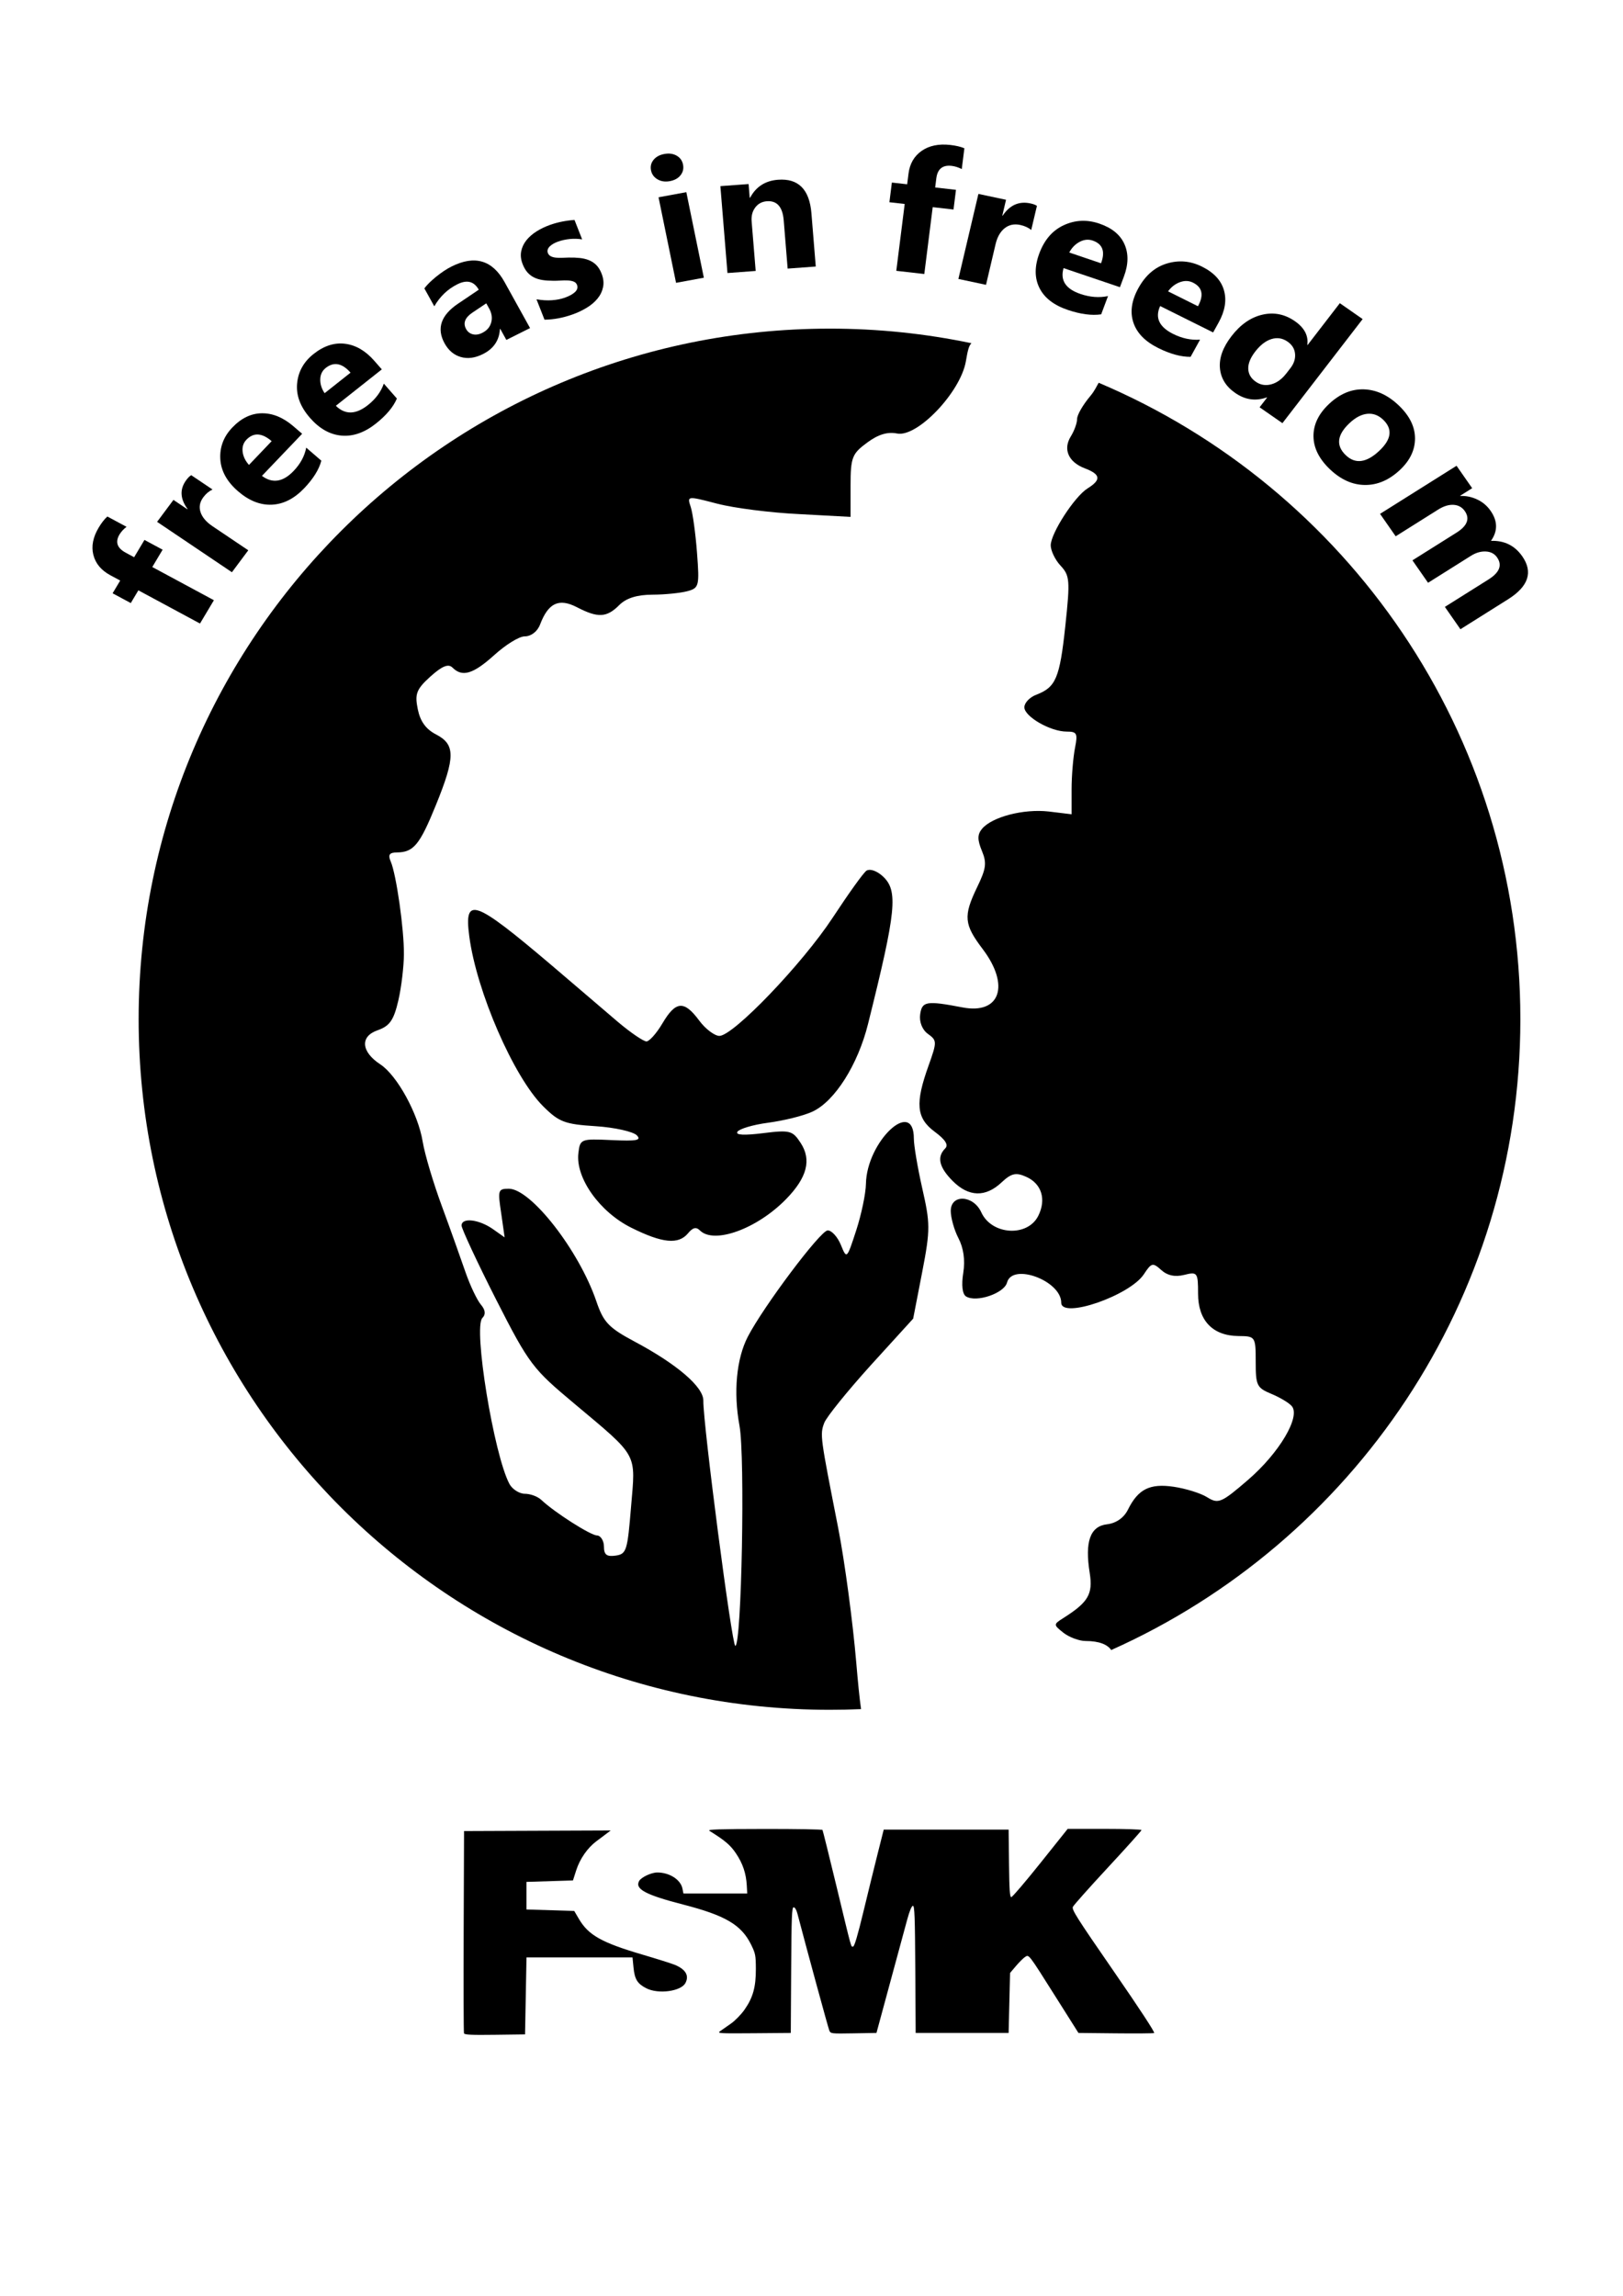 <?xml version="1.0" encoding="UTF-8" standalone="no"?>
<!-- Created with Inkscape (http://www.inkscape.org/) -->

<svg
   xmlns:dc="http://purl.org/dc/elements/1.1/"
   xmlns:cc="http://creativecommons.org/ns#"
   xmlns:rdf="http://www.w3.org/1999/02/22-rdf-syntax-ns#"
   xmlns:svg="http://www.w3.org/2000/svg"
   xmlns="http://www.w3.org/2000/svg"
   xmlns:sodipodi="http://sodipodi.sourceforge.net/DTD/sodipodi-0.dtd"
   xmlns:inkscape="http://www.inkscape.org/namespaces/inkscape"
   width="744.094"
   height="1052.362"
   id="svg3368"
   version="1.1"
   inkscape:version="0.48.4 r9939"
   sodipodi:docname="New document 2">
  <defs
     id="defs3370">
    <filter
       color-interpolation-filters="sRGB"
       inkscape:menu-tooltip="Invert colors"
       inkscape:menu="Color"
       height="1"
       width="1"
       y="0"
       x="0"
       inkscape:label="Invert"
       id="filter14708">
      <feColorMatrix
         result="fbSourceGraphic"
         values="1"
         type="saturate"
         id="feColorMatrix14710" />
      <feColorMatrix
         values="-1 0 0 0 1 0 -1 0 0 1 0 0 -1 0 1 0 0 0 1 0 "
         in="fbSourceGraphic"
         id="feColorMatrix14712"
         result="fbSourceGraphic" />
      <feColorMatrix
         result="fbSourceGraphicAlpha"
         in="fbSourceGraphic"
         values="0 0 0 -1 0 0 0 0 -1 0 0 0 0 -1 0 0 0 0 1 0"
         id="feColorMatrix3369" />
      <feColorMatrix
         id="feColorMatrix3371"
         type="saturate"
         values="1"
         result="fbSourceGraphic"
         in="fbSourceGraphic" />
      <feColorMatrix
         id="feColorMatrix3373"
         in="fbSourceGraphic"
         values="-1 0 0 0 1 0 -1 0 0 1 0 0 -1 0 1 0 0 0 1 0 "
         result="fbSourceGraphic" />
      <feColorMatrix
         result="fbSourceGraphicAlpha"
         in="fbSourceGraphic"
         values="0 0 0 -1 0 0 0 0 -1 0 0 0 0 -1 0 0 0 0 1 0"
         id="feColorMatrix3375" />
      <feColorMatrix
         id="feColorMatrix3377"
         type="saturate"
         values="1"
         result="fbSourceGraphic"
         in="fbSourceGraphic" />
      <feColorMatrix
         id="feColorMatrix3379"
         in="fbSourceGraphic"
         values="-1 0 0 0 1 0 -1 0 0 1 0 0 -1 0 1 0 0 0 1 0 "
         result="fbSourceGraphic" />
      <feColorMatrix
         result="fbSourceGraphicAlpha"
         in="fbSourceGraphic"
         values="0 0 0 -1 0 0 0 0 -1 0 0 0 0 -1 0 0 0 0 1 0"
         id="feColorMatrix3381" />
      <feColorMatrix
         id="feColorMatrix3383"
         type="saturate"
         values="1"
         result="fbSourceGraphic"
         in="fbSourceGraphic" />
      <feColorMatrix
         id="feColorMatrix3385"
         in="fbSourceGraphic"
         values="-1 0 0 0 1 0 -1 0 0 1 0 0 -1 0 1 0 0 0 1 0 "
         result="fbSourceGraphic" />
      <feColorMatrix
         result="fbSourceGraphicAlpha"
         in="fbSourceGraphic"
         values="0 0 0 -1 0 0 0 0 -1 0 0 0 0 -1 0 0 0 0 1 0"
         id="feColorMatrix3387" />
      <feColorMatrix
         id="feColorMatrix3389"
         type="saturate"
         values="1"
         result="fbSourceGraphic"
         in="fbSourceGraphic" />
      <feColorMatrix
         id="feColorMatrix3391"
         in="fbSourceGraphic"
         values="-1 0 0 0 1 0 -1 0 0 1 0 0 -1 0 1 0 0 0 1 0 "
         result="fbSourceGraphic" />
      <feColorMatrix
         result="fbSourceGraphicAlpha"
         in="fbSourceGraphic"
         values="0 0 0 -1 0 0 0 0 -1 0 0 0 0 -1 0 0 0 0 1 0"
         id="feColorMatrix3399" />
      <feColorMatrix
         id="feColorMatrix3401"
         type="saturate"
         values="1"
         result="fbSourceGraphic"
         in="fbSourceGraphic" />
      <feColorMatrix
         id="feColorMatrix3403"
         in="fbSourceGraphic"
         values="-1 0 0 0 1 0 -1 0 0 1 0 0 -1 0 1 0 0 0 1 0 " />
    </filter>
  </defs>
  <sodipodi:namedview
     id="base"
     pagecolor="#ffffff"
     bordercolor="#666666"
     borderopacity="1.0"
     inkscape:pageopacity="0.0"
     inkscape:pageshadow="2"
     inkscape:zoom="0.35"
     inkscape:cx="375"
     inkscape:cy="520"
     inkscape:document-units="px"
     inkscape:current-layer="layer1"
     showgrid="false"
     inkscape:window-width="1863"
     inkscape:window-height="1056"
     inkscape:window-x="57"
     inkscape:window-y="24"
     inkscape:window-maximized="1" />
  <g
     inkscape:label="Layer 1"
     inkscape:groupmode="layer"
     id="layer1">
    <g
       id="g3348"
       transform="matrix(10.191,0,0,10.191,-5277.245,-2734.004)">
      <path
         inkscape:export-ydpi="300"
         inkscape:export-xdpi="300"
         inkscape:export-filename="G:\GLUG\FSMK\Camp 14.07 \tshirts\FINALFINAL.png"
         transform="matrix(0.149,0,0,0.149,601.777,264.886)"
         style="fill:#000000;fill-opacity:1;filter:url(#filter14708)"
         d="m -423.282,636.566 c -0.117,-0.306 -0.162,-14.171 -0.099,-30.811 l 0.114,-30.254 22.142,-0.088 22.143,-0.088 -1.277,0.965 c -0.703,0.531 -2.082,1.565 -3.066,2.3 -2.669,1.992 -4.968,5.304 -6.073,8.75 l -0.984,3.069 -7.015,0.219 -7.015,0.219 0,4.165 0,4.166 7.205,0.219 7.205,0.219 1.415,2.412 c 2.87,4.893 6.862,7.14 19.074,10.739 4.483,1.321 8.923,2.72 9.866,3.109 3.304,1.362 4.414,3.266 3.213,5.511 -1.343,2.51 -8.181,3.425 -11.794,1.578 -2.709,-1.384 -3.52,-2.7 -3.874,-6.282 l -0.3,-3.036 -16.004,0 -16.004,0 -0.219,11.619 -0.219,11.619 -9.109,0.118 c -7.048,0.091 -9.157,0 -9.321,-0.438 z m 77.327,-0.651 c 0.561,-0.393 2.034,-1.424 3.274,-2.29 1.24,-0.866 3.083,-2.756 4.095,-4.199 2.56,-3.649 3.45,-6.851 3.426,-12.324 -0.018,-4.095 -0.129,-4.659 -1.437,-7.316 -2.943,-5.978 -7.742,-8.804 -20.585,-12.118 -11.278,-2.911 -14.531,-4.651 -13.232,-7.078 0.599,-1.119 3.673,-2.572 5.461,-2.581 3.665,-0.021 7.066,2.131 7.616,4.817 l 0.313,1.528 9.628,0 9.628,0 -0.132,-2.412 c -0.199,-3.652 -1.208,-6.647 -3.268,-9.701 -1.706,-2.529 -3.262,-3.85 -8.039,-6.825 -0.658,-0.41 2.915,-0.528 16.564,-0.548 9.572,-0.015 17.492,0.123 17.601,0.303 0.109,0.181 2.008,7.827 4.22,16.99 4.798,19.878 4.333,18.196 5.032,18.196 0.381,0 1.401,-3.448 3.08,-10.414 1.38,-5.727 3.33,-13.669 4.333,-17.648 l 1.823,-7.235 18.854,0 18.854,0 0.118,10.194 c 0.092,7.997 0.24,10.194 0.686,10.194 0.313,0 4.273,-4.637 8.801,-10.304 l 8.232,-10.304 11.141,0 c 6.128,0 11.141,0.165 11.141,0.368 0,0.202 -4.559,5.283 -10.131,11.29 -5.572,6.008 -10.333,11.352 -10.579,11.877 -0.394,0.84 1.088,3.178 12.309,19.422 7.888,11.419 12.55,18.546 12.216,18.675 -0.297,0.114 -5.56,0.155 -11.695,0.09 l -11.154,-0.117 -6.922,-10.962 c -8.349,-13.22 -7.997,-12.767 -9.248,-11.937 -0.523,0.347 -1.744,1.567 -2.714,2.71 l -1.763,2.078 -0.219,9.055 -0.219,9.055 -14.031,0 -14.031,0 -0.114,-19.183 c -0.095,-15.882 -0.217,-19.183 -0.714,-19.183 -0.387,0 -1.013,1.517 -1.763,4.275 -0.64,2.351 -2.982,10.983 -5.205,19.183 l -4.042,14.908 -6.91,0.121 c -6.826,0.12 -6.915,0.109 -7.334,-0.877 -0.329,-0.775 -6.644,-23.916 -9.635,-35.308 -0.292,-1.111 -0.746,-1.863 -1.125,-1.863 -0.544,0 -0.653,2.737 -0.75,18.964 l -0.114,18.964 -11.181,0.091 c -10.447,0.085 -11.114,0.044 -10.161,-0.624 z"
         id="path4271-9-5-9-6-9"
         inkscape:connector-curvature="0" />
      <path
         inkscape:export-ydpi="300"
         inkscape:export-xdpi="300"
         inkscape:export-filename="G:\GLUG\FSMK\Camp 14.07 \tshirts\FINALFINAL.png"
         id="path3367"
         d="m 555.165,283.058 c -17.16,0 -31.094,13.902 -31.094,31.062 0,17.16 13.933,31.062 31.094,31.062 0.473,0 0.938,-0.01 1.406,-0.031 -0.074,-0.517 -0.136,-1.158 -0.219,-2.125 -0.15,-1.756 -0.507,-4.471 -0.812,-6.031 -0.8,-4.082 -0.828,-4.185 -0.625,-4.719 0.101,-0.267 1.05,-1.438 2.094,-2.594 l 1.906,-2.094 0.406,-2.094 c 0.377,-1.941 0.355,-2.208 0,-3.781 -0.21,-0.931 -0.375,-1.917 -0.375,-2.219 0,-1.873 -2.122,0.125 -2.156,2.031 -0.008,0.438 -0.204,1.378 -0.438,2.094 -0.421,1.291 -0.425,1.302 -0.688,0.656 -0.146,-0.358 -0.411,-0.656 -0.594,-0.656 -0.323,0 -2.893,3.427 -3.594,4.781 -0.512,0.99 -0.653,2.497 -0.375,4 0.258,1.391 0.097,9.906 -0.188,9.906 -0.15,0 -1.451,-9.984 -1.438,-11.031 0.008,-0.621 -1.2,-1.647 -3.094,-2.656 -1.18,-0.629 -1.401,-0.879 -1.719,-1.812 -0.778,-2.283 -2.944,-5.062 -3.938,-5.062 -0.493,0 -0.497,0.074 -0.344,1.094 l 0.156,1.094 -0.531,-0.375 c -0.62,-0.434 -1.406,-0.533 -1.406,-0.156 0,0.139 0.706,1.659 1.562,3.344 1.485,2.921 1.658,3.113 3.5,4.656 2.925,2.452 2.767,2.198 2.562,4.656 -0.162,1.947 -0.197,2.118 -0.688,2.188 -0.405,0.058 -0.531,-0.034 -0.531,-0.406 0,-0.269 -0.157,-0.5 -0.312,-0.5 -0.285,0 -1.918,-1.043 -2.5,-1.594 -0.172,-0.163 -0.504,-0.281 -0.75,-0.281 -0.246,0 -0.564,-0.207 -0.688,-0.438 -0.702,-1.311 -1.639,-7.048 -1.219,-7.469 0.153,-0.153 0.144,-0.351 -0.062,-0.594 -0.174,-0.203 -0.483,-0.852 -0.688,-1.438 -0.204,-0.585 -0.677,-1.928 -1.062,-2.969 -0.385,-1.04 -0.779,-2.352 -0.875,-2.938 -0.207,-1.255 -1.151,-2.974 -1.906,-3.469 -0.859,-0.563 -0.922,-1.253 -0.125,-1.531 0.545,-0.19 0.73,-0.446 0.938,-1.344 0.141,-0.609 0.246,-1.542 0.25,-2.062 0.01,-1.144 -0.344,-3.616 -0.594,-4.188 -0.135,-0.31 -0.048,-0.404 0.281,-0.406 0.753,-0.006 1.029,-0.353 1.75,-2.125 0.891,-2.19 0.873,-2.736 0,-3.188 -0.459,-0.237 -0.705,-0.598 -0.812,-1.125 -0.137,-0.674 -0.082,-0.888 0.562,-1.469 0.536,-0.483 0.815,-0.591 1,-0.406 0.434,0.434 0.92,0.3 1.875,-0.562 0.504,-0.455 1.112,-0.844 1.375,-0.844 0.281,0 0.567,-0.213 0.688,-0.531 0.37,-0.973 0.847,-1.2 1.656,-0.781 0.944,0.488 1.337,0.476 1.906,-0.094 0.323,-0.323 0.813,-0.467 1.5,-0.469 0.553,-0.002 1.256,-0.074 1.562,-0.156 0.53,-0.142 0.55,-0.233 0.438,-1.719 -0.065,-0.859 -0.191,-1.784 -0.281,-2.062 -0.164,-0.505 -0.189,-0.515 1.188,-0.156 0.759,0.198 2.419,0.409 3.688,0.469 l 2.312,0.125 0,-1.406 c 0,-1.287 0.076,-1.439 0.75,-1.938 0.499,-0.369 0.915,-0.491 1.344,-0.406 0.912,0.18 2.856,-1.862 3.094,-3.25 0.08,-0.468 0.128,-0.694 0.25,-0.812 -2.062,-0.431 -4.185,-0.656 -6.375,-0.656 z m 12.094,2.438 c -0.098,0.171 -0.189,0.373 -0.375,0.594 -0.325,0.386 -0.594,0.844 -0.594,1.031 0,0.187 -0.131,0.54 -0.281,0.781 -0.363,0.582 -0.11,1.158 0.625,1.438 0.72,0.274 0.75,0.516 0.125,0.906 -0.584,0.365 -1.656,2.019 -1.656,2.562 0,0.222 0.188,0.638 0.438,0.906 0.418,0.451 0.441,0.643 0.219,2.719 -0.253,2.358 -0.428,2.757 -1.312,3.094 -0.298,0.113 -0.531,0.368 -0.531,0.562 0,0.416 1.168,1.094 1.906,1.094 0.45,0 0.504,0.072 0.375,0.719 -0.081,0.406 -0.156,1.257 -0.156,1.875 l 0,1.125 -1.031,-0.125 c -1.133,-0.128 -2.553,0.243 -3,0.781 -0.216,0.261 -0.206,0.502 0,1 0.225,0.543 0.179,0.802 -0.219,1.625 -0.63,1.304 -0.587,1.675 0.25,2.781 1.241,1.64 0.783,2.949 -0.906,2.625 -1.633,-0.313 -1.823,-0.275 -1.906,0.312 -0.047,0.33 0.087,0.688 0.344,0.875 0.41,0.3 0.424,0.341 0.031,1.438 -0.602,1.681 -0.557,2.349 0.281,2.969 0.477,0.353 0.629,0.59 0.469,0.75 -0.384,0.384 -0.276,0.849 0.344,1.469 0.716,0.716 1.473,0.734 2.188,0.062 0.452,-0.425 0.66,-0.462 1.125,-0.25 0.686,0.312 0.898,1.015 0.531,1.75 -0.48,0.963 -2.096,0.867 -2.562,-0.156 -0.357,-0.784 -1.377,-0.833 -1.375,-0.062 6.8e-4,0.293 0.15,0.847 0.344,1.219 0.229,0.439 0.311,0.983 0.219,1.562 -0.089,0.555 -0.042,0.959 0.125,1.062 0.466,0.288 1.718,-0.142 1.844,-0.625 0.235,-0.9 2.438,-0.082 2.438,0.906 0,0.747 3.087,-0.317 3.719,-1.281 0.34,-0.518 0.401,-0.531 0.781,-0.188 0.275,0.249 0.619,0.322 1.031,0.219 0.594,-0.149 0.625,-0.109 0.625,0.844 0,1.193 0.643,1.894 1.812,1.906 0.761,0.008 0.781,0.014 0.781,1.156 0,1.056 0.045,1.171 0.688,1.438 0.386,0.16 0.807,0.406 0.938,0.562 0.392,0.472 -0.552,2.089 -1.969,3.312 -1.207,1.042 -1.341,1.095 -1.844,0.781 -0.296,-0.185 -0.969,-0.39 -1.5,-0.469 -1.075,-0.159 -1.602,0.102 -2.062,1.031 -0.183,0.368 -0.534,0.609 -0.938,0.656 -0.764,0.089 -1.006,0.785 -0.781,2.188 0.154,0.964 -0.074,1.324 -1.188,2.031 -0.445,0.282 -0.451,0.299 0,0.656 0.252,0.2 0.71,0.375 1,0.375 0.623,0 0.989,0.162 1.156,0.406 10.85,-4.847 18.406,-15.723 18.406,-28.375 0,-12.87 -7.817,-23.908 -18.969,-28.625 z m -10.281,21.906 c -0.053,-0.002 -0.121,0.01 -0.156,0.031 -0.139,0.086 -0.815,1.037 -1.531,2.125 -1.375,2.088 -4.47,5.311 -5.094,5.312 -0.203,3.4e-4 -0.618,-0.297 -0.906,-0.688 -0.682,-0.922 -1.058,-0.888 -1.656,0.125 -0.269,0.455 -0.592,0.812 -0.719,0.812 -0.127,0 -0.704,-0.387 -1.281,-0.875 -0.577,-0.488 -1.926,-1.652 -3,-2.562 -3.496,-2.964 -3.93,-3.108 -3.688,-1.281 0.329,2.481 1.995,6.307 3.312,7.625 0.722,0.722 0.981,0.817 2.375,0.906 0.857,0.055 1.683,0.246 1.844,0.406 0.231,0.231 -0.005,0.271 -1.125,0.219 -1.39,-0.065 -1.425,-0.055 -1.5,0.594 -0.128,1.112 0.959,2.638 2.375,3.344 1.408,0.702 2.129,0.773 2.562,0.25 0.21,-0.253 0.36,-0.296 0.531,-0.125 0.632,0.632 2.563,-0.064 3.875,-1.406 0.944,-0.966 1.158,-1.766 0.656,-2.531 -0.361,-0.551 -0.47,-0.59 -1.688,-0.438 -0.844,0.105 -1.25,0.089 -1.156,-0.062 0.08,-0.129 0.692,-0.316 1.375,-0.406 0.683,-0.091 1.581,-0.305 2,-0.5 1.014,-0.471 2.047,-2.122 2.5,-3.938 1.273,-5.104 1.373,-6.008 0.656,-6.656 -0.189,-0.171 -0.402,-0.274 -0.562,-0.281 z"
         style="fill:#000000;fill-opacity:1;fill-rule:nonzero"
         inkscape:connector-curvature="0" />
      <g
         inkscape:export-ydpi="300"
         inkscape:export-xdpi="300"
         inkscape:export-filename="G:\GLUG\FSMK\Camp 14.07 \tshirts\FINALFINAL.png"
         transform="matrix(0,0.95,-1,0,882.824,-209.751)"
         id="text6205-3"
         style="font-size:8.252px;font-style:normal;font-variant:normal;font-weight:normal;font-stretch:normal;text-align:center;line-height:125%;letter-spacing:0px;word-spacing:0px;text-anchor:middle;fill:#000000;fill-opacity:1;stroke:none;font-family:Segoe UI;-inkscape-font-specification:Segoe UI">
        <path
           inkscape:connector-curvature="0"
           id="path6534"
           style="font-weight:bold;-inkscape-font-specification:Segoe UI Bold"
           d="m 528.13,359.297 c 0.111,0.137 0.232,0.242 0.362,0.317 0.355,0.201 0.642,0.109 0.861,-0.276 l 0.217,-0.382 -0.82,-0.465 0.463,-0.817 0.82,0.465 1.572,-2.772 1.104,0.626 -1.572,2.772 0.603,0.342 -0.463,0.817 -0.603,-0.342 -0.252,0.445 c -0.232,0.409 -0.552,0.663 -0.96,0.762 -0.408,0.099 -0.841,0.019 -1.299,-0.241 -0.224,-0.127 -0.398,-0.257 -0.521,-0.388 z" />
        <path
           inkscape:connector-curvature="0"
           id="path6536"
           style="font-weight:bold;-inkscape-font-specification:Segoe UI Bold"
           d="m 526.363,355.43 c 0.077,0.156 0.198,0.294 0.365,0.412 0.226,0.16 0.461,0.202 0.705,0.127 0.244,-0.075 0.468,-0.256 0.669,-0.54 l 1.139,-1.608 1.039,0.736 -2.386,3.366 -1.039,-0.736 0.443,-0.625 -0.013,-0.009 c -0.487,0.339 -0.945,0.358 -1.372,0.055 -0.11,-0.078 -0.186,-0.151 -0.228,-0.221 z" />
        <path
           inkscape:connector-curvature="0"
           id="path6538"
           style="font-weight:bold;-inkscape-font-specification:Segoe UI Bold"
           d="m 523.725,351.397 1.993,1.809 c 0.371,-0.472 0.293,-0.948 -0.234,-1.426 -0.336,-0.305 -0.704,-0.494 -1.103,-0.566 l 0.618,-0.68 c 0.42,0.105 0.855,0.363 1.307,0.773 0.493,0.448 0.752,0.932 0.776,1.453 0.024,0.521 -0.186,1.026 -0.63,1.515 -0.46,0.507 -0.972,0.775 -1.536,0.804 -0.563,0.029 -1.06,-0.151 -1.489,-0.541 -0.445,-0.404 -0.67,-0.85 -0.673,-1.335 -0.003,-0.486 0.201,-0.955 0.612,-1.409 z m 0.349,1.372 c -0.397,0.438 -0.419,0.817 -0.065,1.138 0.151,0.137 0.339,0.193 0.563,0.168 0.224,-0.025 0.433,-0.12 0.627,-0.286 z" />
        <path
           inkscape:connector-curvature="0"
           id="path6540"
           style="font-weight:bold;-inkscape-font-specification:Segoe UI Bold"
           d="m 520.676,347.813 1.723,2.068 c 0.433,-0.417 0.421,-0.898 -0.035,-1.445 -0.291,-0.349 -0.629,-0.586 -1.014,-0.713 l 0.706,-0.588 c 0.401,0.162 0.797,0.478 1.187,0.946 0.427,0.512 0.616,1.027 0.568,1.546 -0.048,0.519 -0.326,0.99 -0.834,1.413 -0.526,0.439 -1.07,0.633 -1.632,0.584 -0.562,-0.049 -1.029,-0.297 -1.4,-0.742 -0.385,-0.462 -0.546,-0.934 -0.482,-1.416 0.064,-0.482 0.331,-0.918 0.801,-1.31 z m 0.155,1.407 c -0.454,0.378 -0.528,0.751 -0.222,1.118 0.131,0.157 0.309,0.238 0.534,0.244 0.225,0.006 0.445,-0.059 0.66,-0.196 z" />
        <path
           inkscape:connector-curvature="0"
           id="path6542"
           style="font-weight:bold;-inkscape-font-specification:Segoe UI Bold"
           d="m 518.72,341.144 0.561,1.066 -0.524,0.276 0.008,0.014 c 0.538,0.029 0.933,0.284 1.186,0.764 0.187,0.354 0.233,0.686 0.139,0.995 -0.094,0.309 -0.308,0.552 -0.643,0.728 -0.708,0.373 -1.338,0.169 -1.889,-0.613 l -0.654,-0.922 c -0.399,0.21 -0.485,0.532 -0.257,0.964 0.229,0.435 0.576,0.78 1.042,1.036 l -0.848,0.447 c -0.163,-0.114 -0.348,-0.291 -0.553,-0.531 -0.205,-0.24 -0.367,-0.471 -0.484,-0.694 -0.548,-1.041 -0.303,-1.835 0.735,-2.382 z m -0.925,1.84 -0.246,0.13 0.435,0.618 c 0.24,0.341 0.502,0.437 0.785,0.288 0.128,-0.068 0.21,-0.168 0.245,-0.3 0.035,-0.132 0.013,-0.275 -0.068,-0.427 -0.111,-0.212 -0.275,-0.345 -0.492,-0.401 -0.216,-0.056 -0.436,-0.025 -0.66,0.092 z" />
        <path
           inkscape:connector-curvature="0"
           id="path6544"
           style="font-weight:bold;-inkscape-font-specification:Segoe UI Bold"
           d="m 518.323,340.494 -0.966,0.361 c 0.045,-0.24 0.06,-0.469 0.045,-0.686 -0.015,-0.217 -0.055,-0.412 -0.12,-0.585 -0.079,-0.211 -0.17,-0.367 -0.274,-0.468 -0.104,-0.1 -0.214,-0.128 -0.333,-0.084 -0.075,0.028 -0.128,0.079 -0.158,0.154 -0.03,0.074 -0.047,0.162 -0.052,0.263 -0.005,0.101 -0.004,0.209 0.005,0.323 0.008,0.114 0.012,0.227 0.01,0.336 -4.7e-4,0.175 -0.012,0.334 -0.035,0.476 -0.023,0.142 -0.064,0.269 -0.122,0.381 -0.058,0.112 -0.138,0.211 -0.238,0.295 -0.1,0.085 -0.23,0.157 -0.388,0.216 -0.216,0.081 -0.42,0.103 -0.611,0.067 -0.191,-0.036 -0.366,-0.114 -0.524,-0.234 -0.158,-0.12 -0.298,-0.273 -0.421,-0.458 -0.122,-0.185 -0.224,-0.387 -0.306,-0.606 -0.064,-0.171 -0.116,-0.35 -0.155,-0.536 -0.039,-0.186 -0.066,-0.374 -0.08,-0.564 l 0.921,-0.344 c -0.032,0.184 -0.037,0.37 -0.017,0.559 0.02,0.189 0.062,0.366 0.124,0.532 0.029,0.078 0.064,0.149 0.103,0.213 0.04,0.064 0.083,0.117 0.129,0.16 0.046,0.043 0.096,0.072 0.148,0.086 0.053,0.015 0.106,0.012 0.158,-0.008 0.07,-0.026 0.122,-0.072 0.156,-0.136 0.033,-0.064 0.055,-0.139 0.064,-0.226 0.009,-0.087 0.012,-0.18 0.007,-0.28 -0.004,-0.1 -0.008,-0.2 -0.011,-0.299 -0.004,-0.179 0.003,-0.345 0.02,-0.498 0.017,-0.153 0.053,-0.292 0.107,-0.416 0.054,-0.125 0.131,-0.234 0.23,-0.327 0.1,-0.093 0.232,-0.171 0.395,-0.232 0.229,-0.086 0.443,-0.109 0.643,-0.07 0.199,0.039 0.381,0.121 0.544,0.248 0.164,0.127 0.309,0.289 0.436,0.487 0.127,0.198 0.234,0.412 0.32,0.644 0.159,0.425 0.241,0.843 0.246,1.255 z" />
        <path
           inkscape:connector-curvature="0"
           id="path6546"
           style="font-weight:bold;-inkscape-font-specification:Segoe UI Bold"
           d="m 511.764,334.856 c 0.041,0.211 0.012,0.396 -0.087,0.555 -0.099,0.159 -0.24,0.256 -0.422,0.291 -0.187,0.036 -0.353,-0.001 -0.498,-0.112 -0.145,-0.111 -0.238,-0.273 -0.279,-0.483 -0.042,-0.214 -0.016,-0.398 0.077,-0.555 0.093,-0.156 0.233,-0.253 0.42,-0.289 0.19,-0.037 0.358,-6.3e-4 0.506,0.109 0.147,0.11 0.242,0.271 0.283,0.485 z m 4.571,-1.53 0.243,1.25 -4.05,0.788 -0.243,-1.25 z" />
        <path
           inkscape:connector-curvature="0"
           id="path6548"
           style="font-weight:bold;-inkscape-font-specification:Segoe UI Bold"
           d="m 515.806,328.291 0.098,1.265 -2.286,0.177 c -0.637,0.05 -0.938,0.302 -0.903,0.757 0.017,0.22 0.115,0.394 0.295,0.523 0.18,0.129 0.4,0.183 0.659,0.163 l 2.346,-0.182 0.099,1.269 -4.114,0.319 -0.099,-1.269 0.651,-0.051 -10e-4,-0.016 c -0.524,-0.264 -0.809,-0.685 -0.854,-1.263 -0.071,-0.911 0.459,-1.41 1.589,-1.497 z" />
        <path
           inkscape:connector-curvature="0"
           id="path6550"
           style="font-weight:bold;-inkscape-font-specification:Segoe UI Bold"
           d="m 511.192,321.723 c -0.084,0.155 -0.134,0.307 -0.152,0.457 -0.049,0.405 0.147,0.634 0.587,0.687 l 0.436,0.052 0.112,-0.936 0.932,0.111 -0.112,0.936 3.165,0.378 -0.151,1.26 -3.165,-0.378 -0.082,0.688 -0.932,-0.111 0.082,-0.688 -0.508,-0.061 c -0.467,-0.056 -0.825,-0.253 -1.074,-0.591 -0.249,-0.338 -0.342,-0.769 -0.28,-1.291 0.031,-0.256 0.083,-0.466 0.157,-0.631 z" />
        <path
           inkscape:connector-curvature="0"
           id="path6552"
           style="font-weight:bold;-inkscape-font-specification:Segoe UI Bold"
           d="m 514.076,318.598 c -0.115,0.131 -0.194,0.296 -0.239,0.496 -0.06,0.27 -0.009,0.503 0.155,0.699 0.164,0.196 0.416,0.333 0.757,0.409 l 1.923,0.43 -0.278,1.243 -4.026,-0.901 0.278,-1.243 0.747,0.167 0.004,-0.016 c -0.501,-0.319 -0.695,-0.733 -0.58,-1.245 0.029,-0.131 0.068,-0.23 0.116,-0.296 z" />
        <path
           inkscape:connector-curvature="0"
           id="path6554"
           style="font-weight:bold;-inkscape-font-specification:Segoe UI Bold"
           d="m 516.784,314.607 -0.903,2.536 c 0.579,0.16 0.987,-0.095 1.226,-0.765 0.152,-0.428 0.185,-0.839 0.098,-1.235 l 0.865,0.308 c 0.064,0.428 -0.006,0.929 -0.21,1.503 -0.224,0.628 -0.571,1.053 -1.042,1.275 -0.471,0.223 -1.018,0.223 -1.641,0.002 -0.645,-0.23 -1.09,-0.599 -1.333,-1.108 -0.244,-0.509 -0.268,-1.036 -0.073,-1.583 0.202,-0.567 0.526,-0.945 0.973,-1.135 0.447,-0.19 0.959,-0.182 1.536,0.023 z m -1.132,0.85 c -0.557,-0.198 -0.915,-0.072 -1.076,0.378 -0.069,0.192 -0.048,0.387 0.061,0.584 0.109,0.197 0.278,0.353 0.505,0.468 z" />
        <path
           inkscape:connector-curvature="0"
           id="path6556"
           style="font-weight:bold;-inkscape-font-specification:Segoe UI Bold"
           d="m 518.926,310.414 -1.249,2.384 c 0.551,0.24 0.991,0.044 1.321,-0.586 0.211,-0.402 0.301,-0.805 0.27,-1.21 l 0.814,0.426 c 0.004,0.433 -0.136,0.919 -0.419,1.459 -0.309,0.59 -0.713,0.962 -1.211,1.117 -0.498,0.155 -1.04,0.079 -1.625,-0.228 -0.607,-0.318 -0.995,-0.746 -1.165,-1.284 -0.17,-0.538 -0.121,-1.064 0.149,-1.578 0.279,-0.533 0.653,-0.862 1.123,-0.988 0.469,-0.126 0.975,-0.046 1.518,0.238 z m -1.24,0.683 c -0.523,-0.274 -0.896,-0.2 -1.118,0.224 -0.095,0.181 -0.102,0.377 -0.021,0.587 0.081,0.211 0.225,0.389 0.434,0.534 z" />
        <path
           inkscape:connector-curvature="0"
           id="path6558"
           style="font-weight:bold;-inkscape-font-specification:Segoe UI Bold"
           d="m 523.222,307.297 -0.752,1.027 -0.458,-0.336 -0.01,0.013 c 0.188,0.498 0.117,0.973 -0.215,1.426 -0.305,0.416 -0.697,0.643 -1.176,0.682 -0.479,0.038 -0.982,-0.135 -1.509,-0.521 -0.55,-0.403 -0.889,-0.866 -1.016,-1.388 -0.127,-0.522 -0.024,-1.01 0.307,-1.463 0.314,-0.429 0.687,-0.615 1.119,-0.559 l 0.01,-0.013 -1.98,-1.45 0.752,-1.027 z m -2.357,-0.178 -0.25,-0.183 c -0.217,-0.159 -0.443,-0.228 -0.678,-0.207 -0.235,0.021 -0.426,0.132 -0.574,0.334 -0.167,0.228 -0.207,0.471 -0.122,0.73 0.085,0.259 0.284,0.502 0.596,0.731 0.293,0.214 0.563,0.318 0.812,0.31 0.249,-0.008 0.453,-0.121 0.613,-0.34 0.152,-0.208 0.193,-0.439 0.122,-0.692 -0.071,-0.253 -0.244,-0.481 -0.519,-0.682 z" />
        <path
           inkscape:connector-curvature="0"
           id="path6560"
           style="font-weight:bold;-inkscape-font-specification:Segoe UI Bold"
           d="m 525.396,305.169 c -0.489,0.484 -1.008,0.728 -1.559,0.731 -0.551,0.003 -1.059,-0.23 -1.524,-0.699 -0.48,-0.485 -0.711,-1.008 -0.692,-1.569 0.019,-0.561 0.275,-1.087 0.769,-1.576 0.487,-0.482 1.004,-0.723 1.552,-0.724 0.548,-3e-4 1.045,0.225 1.491,0.675 0.482,0.487 0.72,1.012 0.715,1.577 -0.005,0.565 -0.256,1.093 -0.752,1.585 z m -2.337,-2.404 c -0.214,0.212 -0.307,0.45 -0.28,0.714 0.027,0.264 0.174,0.531 0.441,0.8 0.558,0.563 1.064,0.619 1.518,0.169 0.433,-0.429 0.363,-0.933 -0.21,-1.511 -0.543,-0.548 -1.032,-0.605 -1.469,-0.172 z" />
        <path
           inkscape:connector-curvature="0"
           id="path6562"
           style="font-weight:bold;-inkscape-font-specification:Segoe UI Bold"
           d="m 532.979,299.289 -1.058,0.7 -1.298,-1.962 c -0.331,-0.5 -0.679,-0.628 -1.047,-0.385 -0.175,0.116 -0.267,0.285 -0.278,0.508 -0.011,0.223 0.058,0.446 0.207,0.67 l 1.274,1.925 -1.062,0.703 -1.312,-1.983 c -0.322,-0.486 -0.663,-0.61 -1.023,-0.371 -0.181,0.12 -0.279,0.288 -0.293,0.503 -0.014,0.215 0.061,0.446 0.224,0.693 l 1.265,1.912 -1.062,0.703 -2.277,-3.441 1.062,-0.703 0.356,0.538 0.013,-0.009 c -0.012,-0.256 0.043,-0.508 0.165,-0.754 0.122,-0.247 0.3,-0.448 0.536,-0.603 0.486,-0.322 0.96,-0.328 1.423,-0.018 -0.021,-0.601 0.223,-1.07 0.731,-1.407 0.748,-0.495 1.428,-0.281 2.038,0.642 z" />
      </g>
    </g>
  </g>
</svg>
